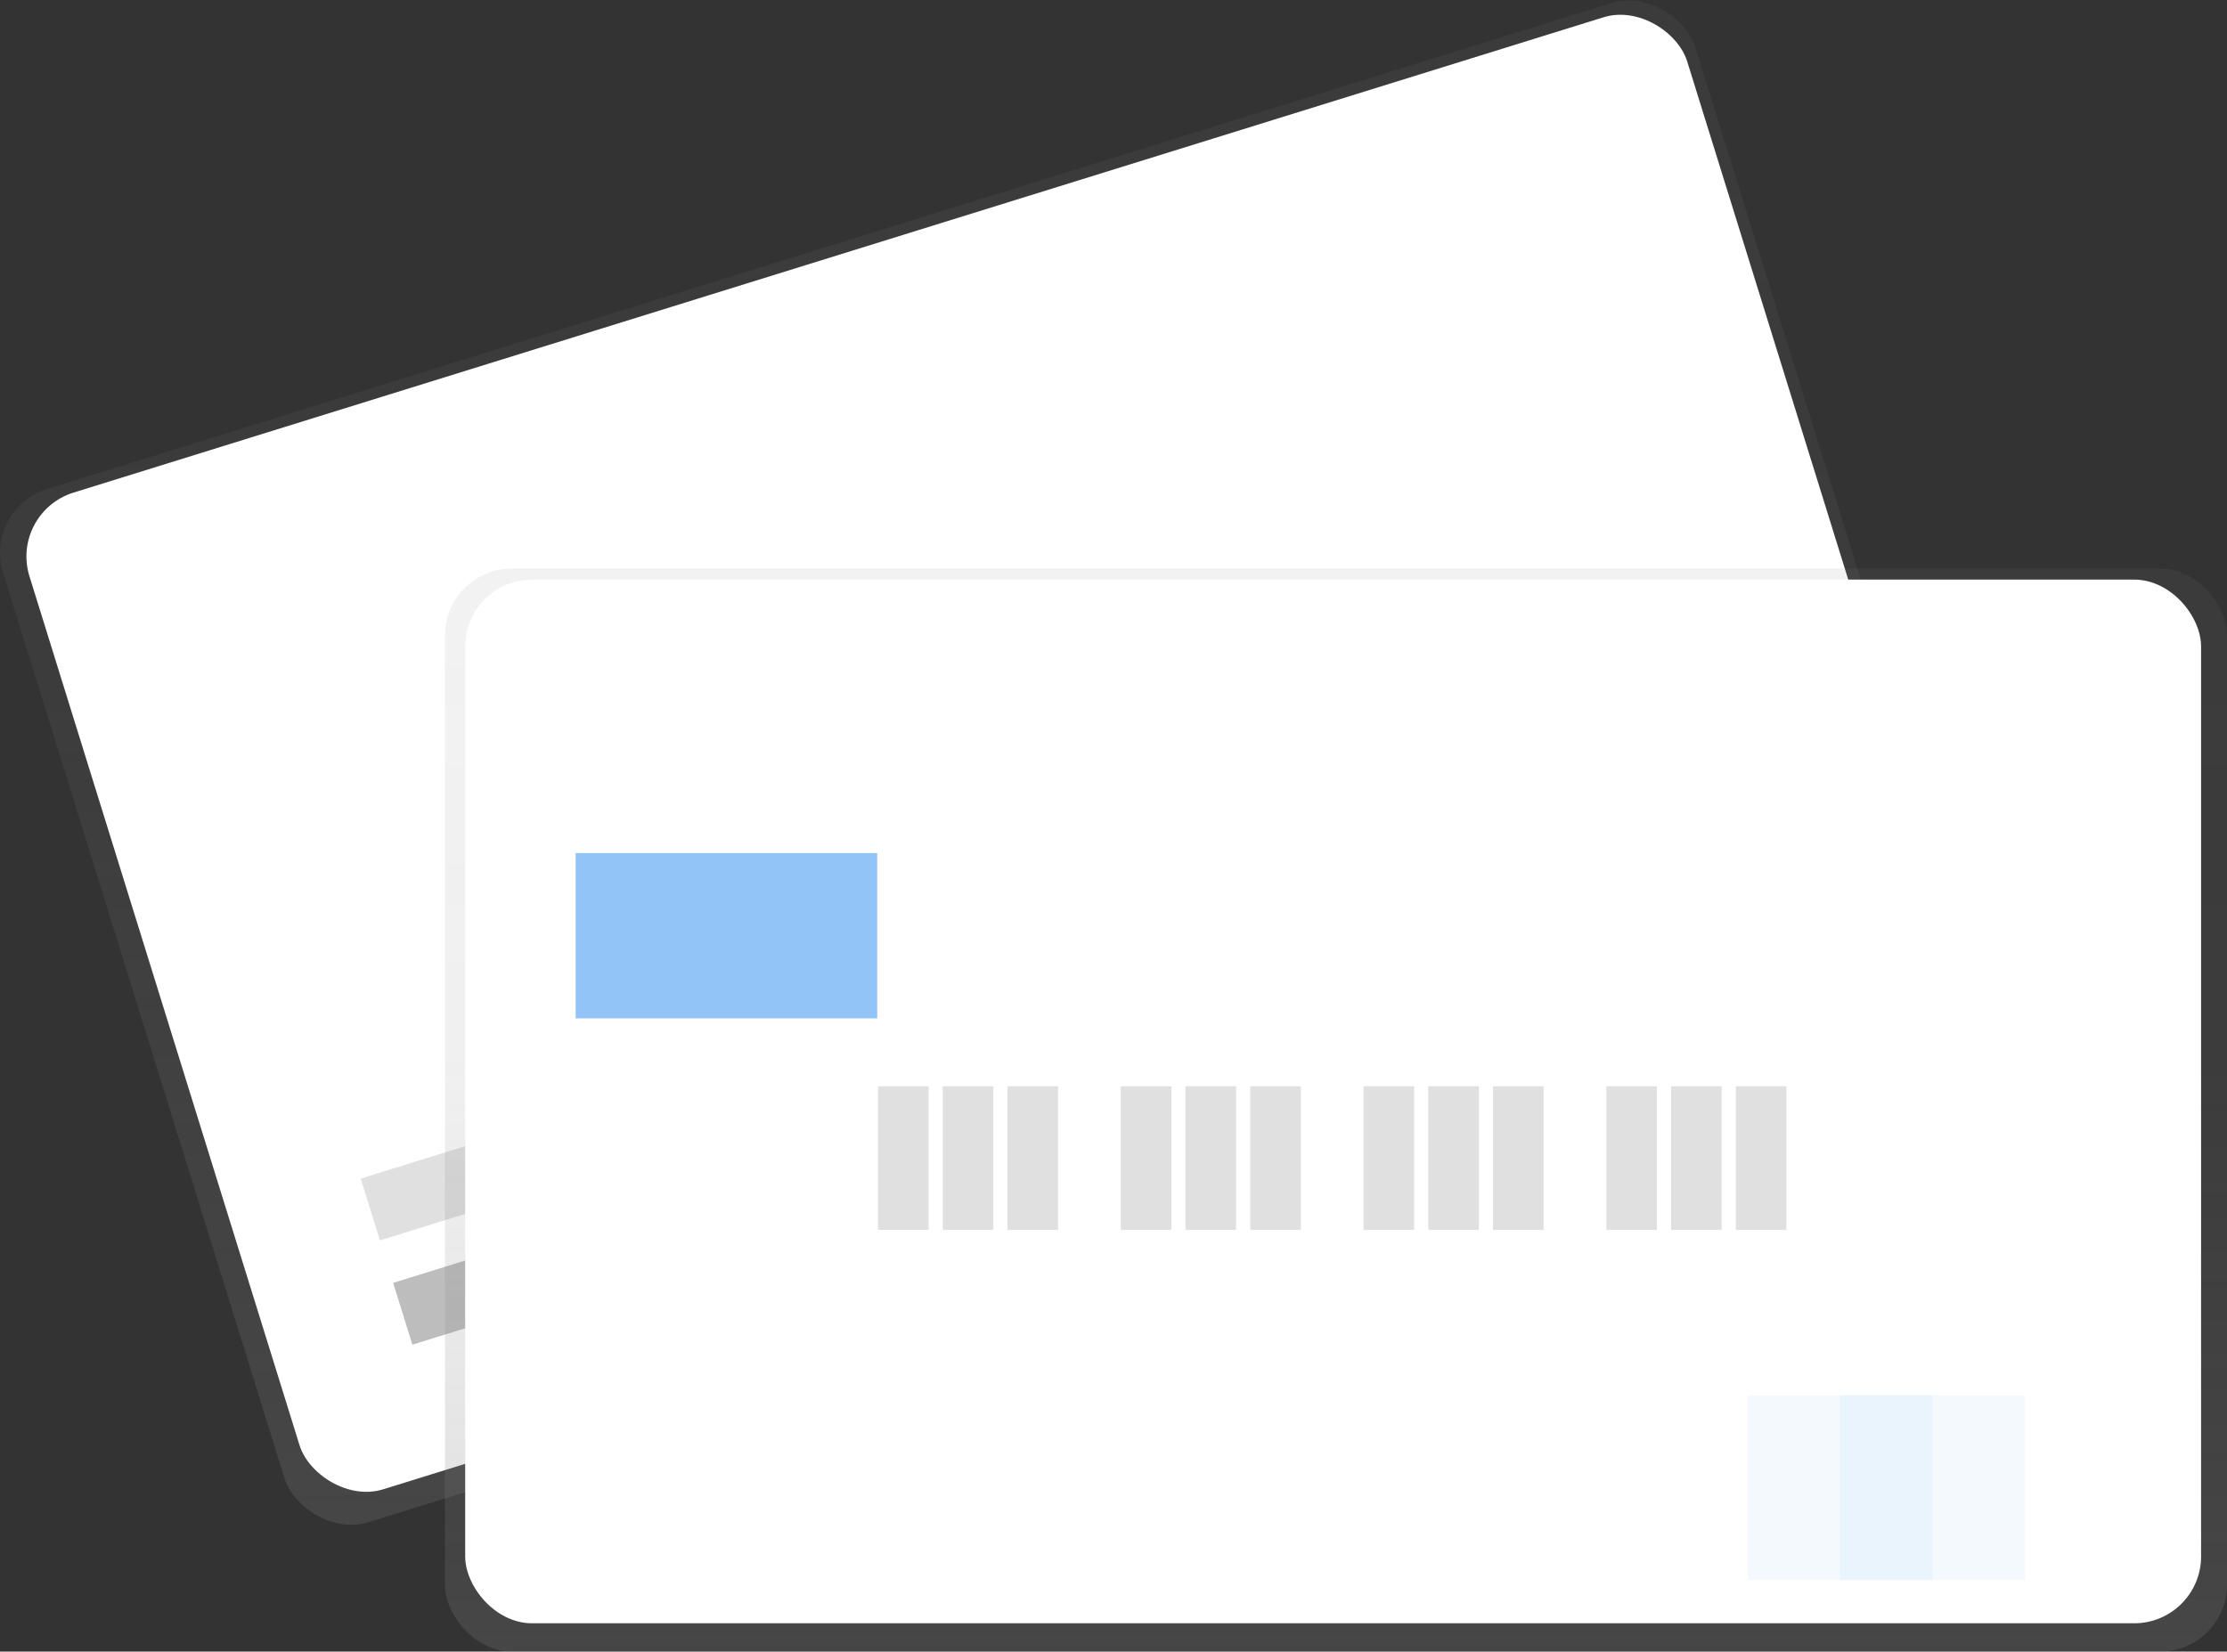 <svg id="f1410098-b6ef-424e-beee-8c1519bc1d1f" data-name="Layer 1" xmlns="http://www.w3.org/2000/svg" xmlns:xlink="http://www.w3.org/1999/xlink" width="915.688" height="679.276" viewBox="0 0 915.688 679.276">
<rect x="0" y="0" width="915.688" height="679.276" fill="#333333" stroke="none"/>
<defs>
<linearGradient id="b5076013-d6c0-4649-8f63-d536232108ef" x1="549.234" y1="734.772" x2="549.234" y2="126.569" gradientTransform="matrix(0.975, 0.308, -0.303, 0.99, 144.203, -171.289)" gradientUnits="userSpaceOnUse">
<stop offset="0" stop-color="gray" stop-opacity="0.25"/>
<stop offset="0.535" stop-color="gray" stop-opacity="0.12"/>
<stop offset="1" stop-color="gray" stop-opacity="0.1"/>
</linearGradient>
<linearGradient id="be72c466-93ff-4e9c-a64c-30b94918ee69" x1="549.323" y1="679.276" x2="549.323" y2="233.836" gradientTransform="matrix(1, 0, 0, 1, 0, 0)" xlink:href="#b5076013-d6c0-4649-8f63-d536232108ef"/>
</defs>
<title>Credit card</title>
<rect x="184.857" y="201.53" width="728.622" height="445.002" rx="27.5" transform="translate(-243.246 71.693) rotate(-17.262)" fill="url(#b5076013-d6c0-4649-8f63-d536232108ef)"/>
<rect x="193.72" y="205.56" width="713.756" height="429.252" rx="27.5" transform="translate(-242.041 71.944) rotate(-17.262)" fill="#fff"/>
<rect x="303.669" y="610.488" width="181.351" height="26.62" transform="translate(-309.497 34.749) rotate(-17.262)" fill="#bdbdbd"/>
<rect x="287.342" y="547.841" width="314.452" height="26.62" transform="translate(-288.645 46.83) rotate(-17.262)" fill="#e0e0e0"/>
<rect x="182.958" y="233.836" width="732.73" height="445.44" rx="27.5" fill="url(#be72c466-93ff-4e9c-a64c-30b94918ee69)"/>
<rect x="191.277" y="238.378" width="713.756" height="429.252" rx="27.5" fill="#fff"/>
<rect x="361.013" y="446.76" width="20.797" height="59.064" fill="#e0e0e0"/>
<rect x="387.633" y="446.76" width="20.797" height="59.064" fill="#e0e0e0"/>
<rect x="414.253" y="446.76" width="20.797" height="59.064" fill="#e0e0e0"/>
<rect x="460.839" y="446.76" width="20.797" height="59.064" fill="#e0e0e0"/>
<rect x="487.459" y="446.76" width="20.797" height="59.064" fill="#e0e0e0"/>
<rect x="514.079" y="446.76" width="20.797" height="59.064" fill="#e0e0e0"/>
<rect x="560.665" y="446.76" width="20.797" height="59.064" fill="#e0e0e0"/>
<rect x="587.285" y="446.76" width="20.797" height="59.064" fill="#e0e0e0"/>
<rect x="613.905" y="446.76" width="20.797" height="59.064" fill="#e0e0e0"/>
<rect x="660.491" y="446.76" width="20.797" height="59.064" fill="#e0e0e0"/>
<rect x="687.111" y="446.76" width="20.797" height="59.064" fill="#e0e0e0"/>
<rect x="713.731" y="446.76" width="20.797" height="59.064" fill="#e0e0e0"/>
<rect x="236.688" y="350.836" width="124" height="68" fill="#93c4f7"/>
<rect x="718.688" y="573.836" width="76" height="76" fill="#93c4f7" opacity="0.1"/>
<rect x="756.688" y="573.836" width="76" height="76" fill="#93c4f7" opacity="0.1"/>
</svg>

